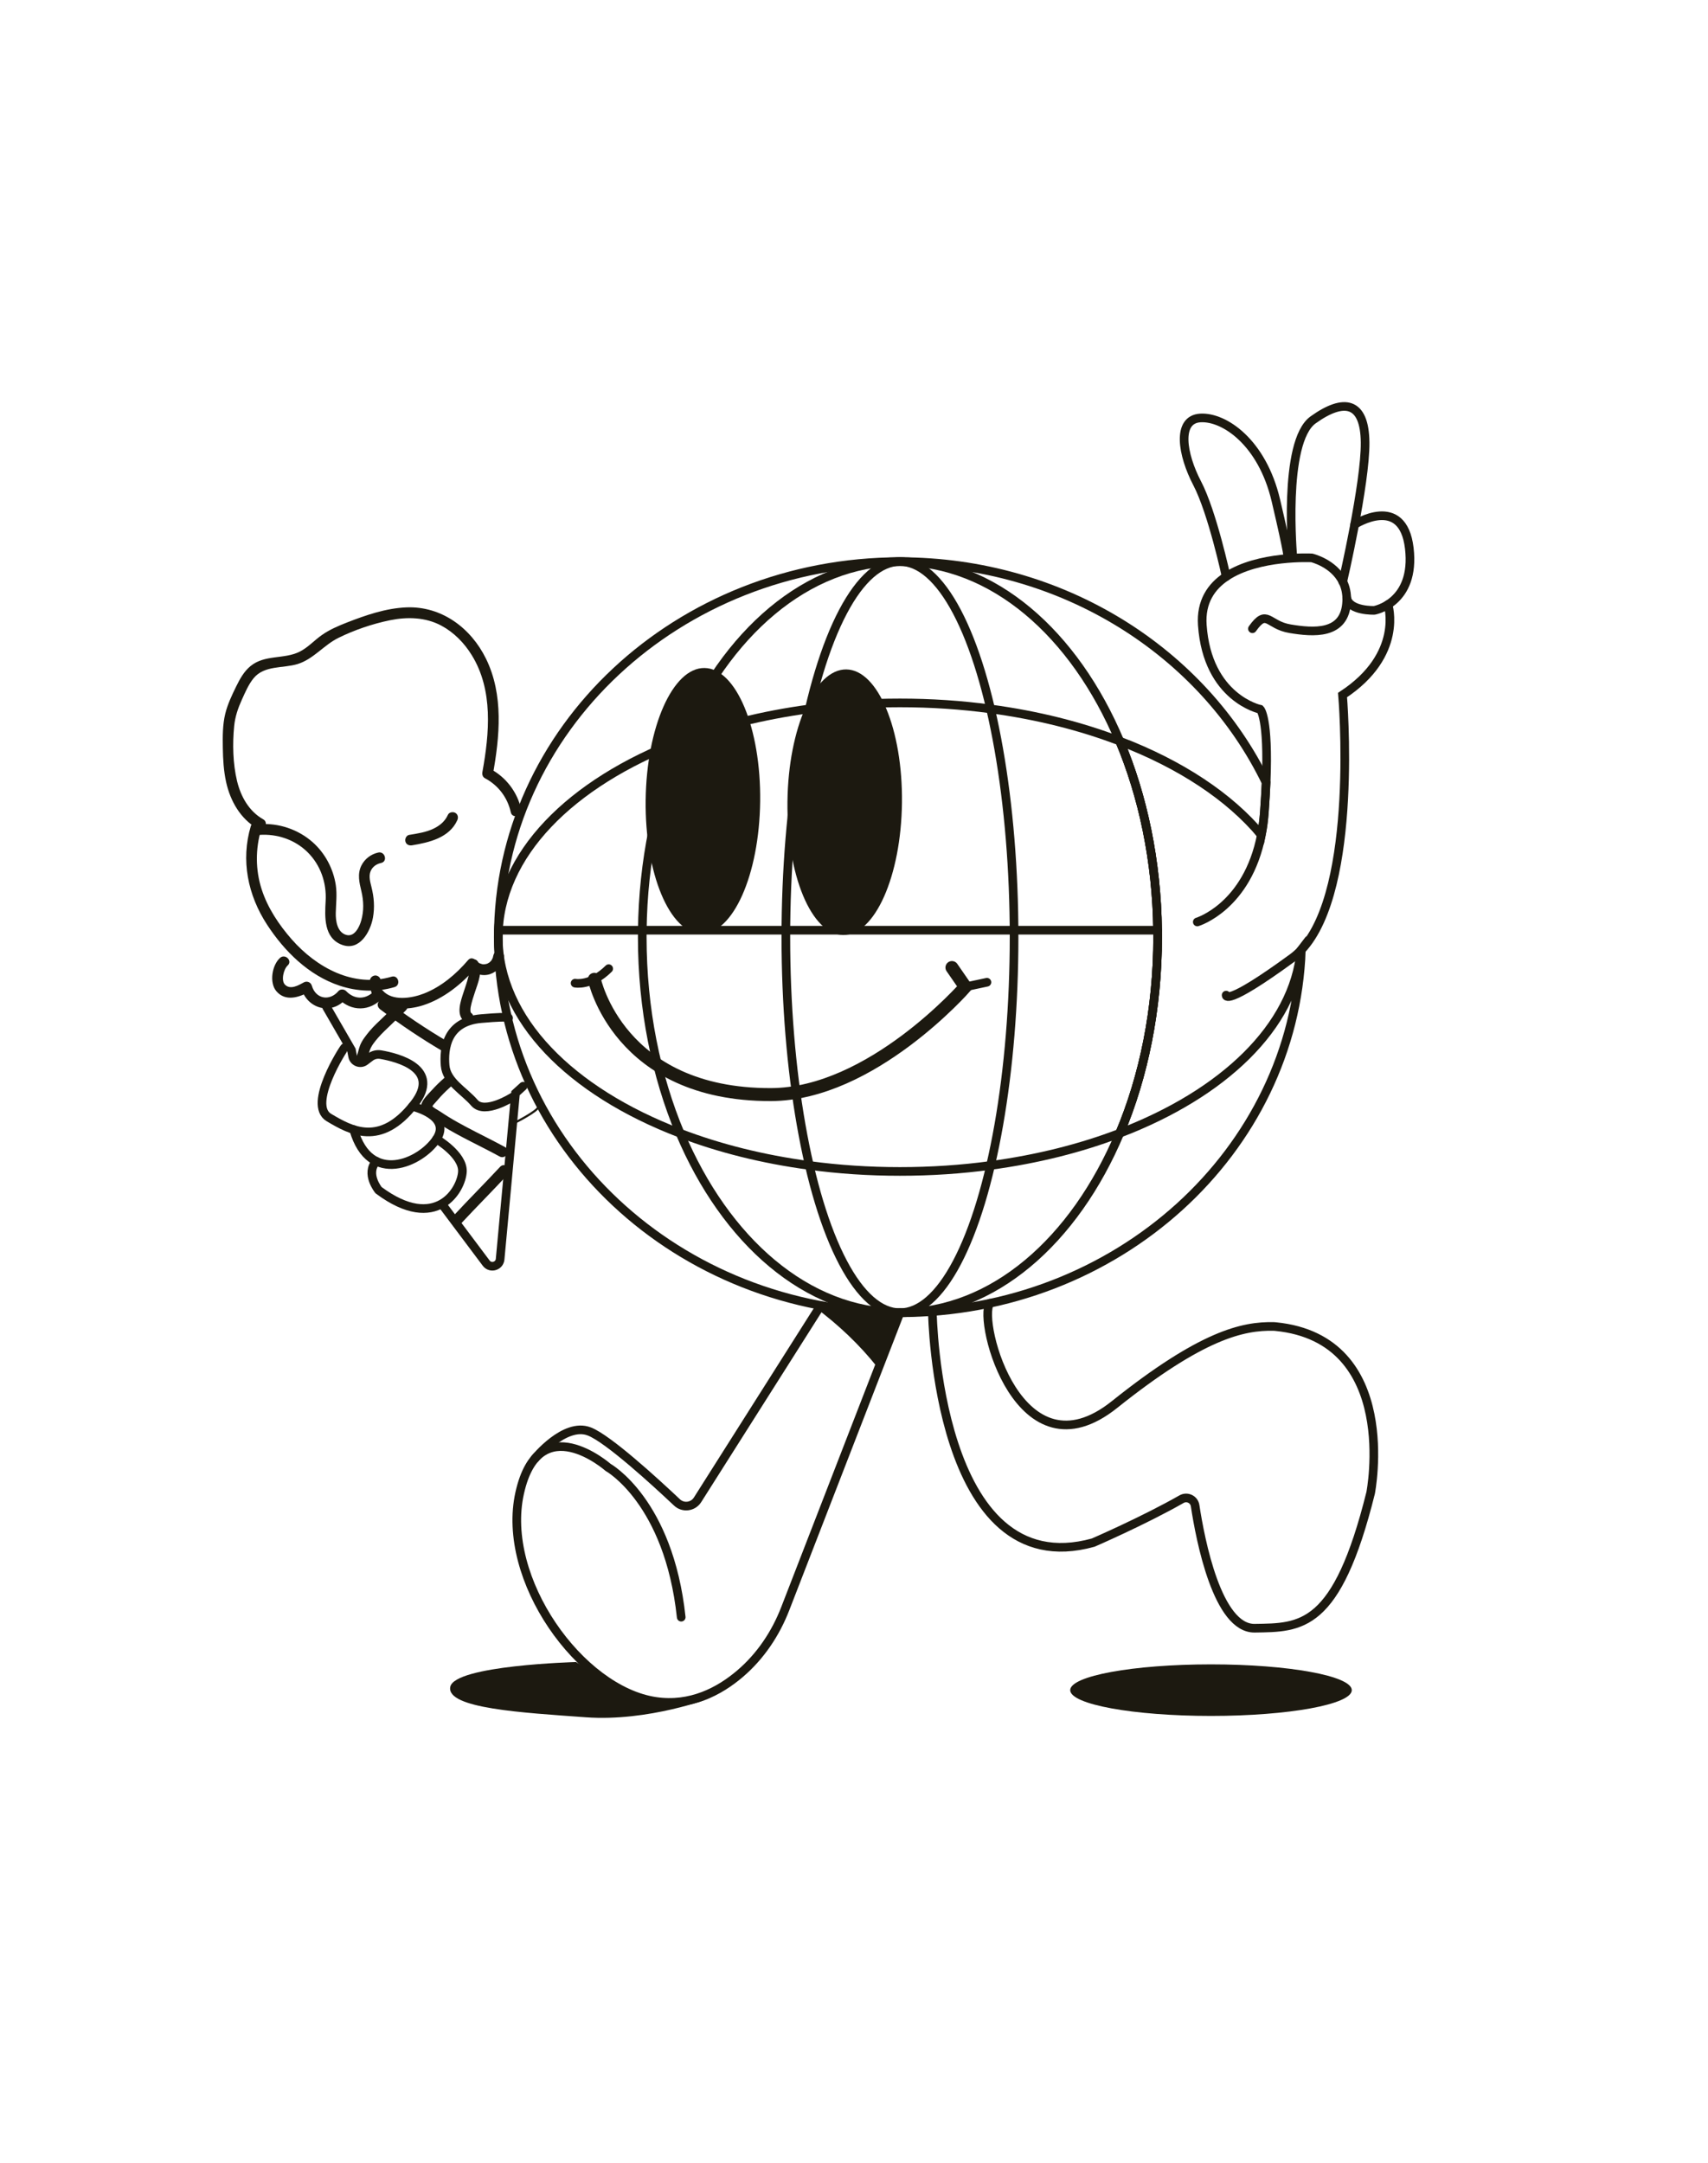 <?xml version="1.0" encoding="utf-8"?>
<!-- Generator: Adobe Illustrator 24.0.0, SVG Export Plug-In . SVG Version: 6.00 Build 0)  -->
<svg version="1.1" id="Capa_2" xmlns="http://www.w3.org/2000/svg" xmlns:xlink="http://www.w3.org/1999/xlink" x="0px" y="0px"
	 viewBox="0 0 395 500" style="enable-background:new 0 0 395 500;" xml:space="preserve">
<style type="text/css">
	.st0{fill:none;stroke:#1C1910;stroke-width:2;stroke-linecap:round;stroke-miterlimit:10;}
	.st1{fill:none;stroke:#1C1910;stroke-width:3;stroke-linecap:round;stroke-miterlimit:10;}
	.st2{fill:#1C1910;}
	.st3{fill:none;stroke:#1C1910;stroke-width:0.5;stroke-linecap:round;stroke-miterlimit:10;}
</style>
<path class="st0" d="M300.96,219.62c-1.67,46.6-42.59,83.88-92.84,83.88c-51.3,0-92.88-38.87-92.88-86.84
	c0-47.95,41.59-86.82,92.88-86.82c37.66,0,70.1,20.94,84.68,51.07c0,0,0,0,0,0.01c-0.09,2.01-0.22,4.28-0.4,6.81
	c-0.14,1.9-0.37,3.65-0.7,5.29c-7.35-8.83-18.72-16.33-32.74-21.68c5.37,12.77,8.56,27.72,8.75,43.73c0.01,0.53,0.01,1.06,0.01,1.59
	c0,16.62-3.2,32.15-8.76,45.34c23.96-9.15,40.21-24.58,41.9-42.28C300.89,219.69,300.93,219.66,300.96,219.62z"/>
<path class="st0" d="M267.72,216.66c0,16.62-3.2,32.15-8.76,45.34c-10.47,24.89-29.33,41.5-50.84,41.5
	c-21.5,0-40.35-16.61-50.84-41.5c-5.54-13.19-8.75-28.72-8.75-45.34c0-0.53,0-1.06,0.01-1.59c0.19-16,3.36-30.96,8.73-43.73
	c10.49-24.89,29.33-41.5,50.84-41.5c21.5,0,40.37,16.61,50.84,41.5c5.37,12.77,8.56,27.72,8.75,43.73
	C267.72,215.59,267.72,216.13,267.72,216.66z"/>
<ellipse class="st0" cx="208.13" cy="216.66" rx="26.39" ry="86.83"/>
<path class="st0" d="M267.72,216.66c0,16.62-3.2,32.15-8.76,45.34c-8.99,3.45-19.08,5.99-29.88,7.44
	c-6.74,0.92-13.75,1.39-20.96,1.39s-14.22-0.47-20.96-1.39c-10.8-1.45-20.89-3.99-29.88-7.44c-25.33-9.67-42.05-26.36-42.05-45.34
	c0-18.96,16.72-35.65,42.05-45.32c8.99-3.45,19.08-5.99,29.88-7.44c6.74-0.92,13.75-1.39,20.96-1.39s14.22,0.47,20.96,1.39
	c10.8,1.45,20.89,3.99,29.88,7.44c5.37,12.77,8.56,27.72,8.75,43.73C267.72,215.59,267.72,216.13,267.72,216.66z"/>
<line class="st0" x1="267.7" y1="215.06" x2="115.33" y2="215.06"/>
<path class="st0" d="M289.64,145.36c3.4-4.78,3.51-0.85,8.72,0c5.21,0.86,12.77,1.61,13.09-6.38c0.07-1.78-0.29-3.28-0.9-4.5
	c-2.11-4.3-7.18-5.5-7.18-5.5s-12.33-0.65-19.79,4.31c-3.48,2.31-5.9,5.85-5.53,11.22c1.18,16.92,13.4,19.48,13.4,19.48
	s1.98,1.9,1.36,16.91c0,0,0,0,0,0.01c-0.09,2.01-0.22,4.28-0.4,6.81c-0.14,1.9-0.37,3.65-0.7,5.29
	c-3.26,16.69-14.82,20.14-14.82,20.14"/>
<path class="st0" d="M299,128.96c0,0-2.45-26.79,4.68-31.89c7.13-5.11,11.92-4.26,12.02,5.21s-5.17,32.22-5.17,32.22"/>
<path class="st0" d="M313.29,121.25c0,0,11.14-7.16,12.63,5.5c1.49,12.66-8.09,14.36-8.09,14.36s-5.76,0.21-6.38-2.87"/>
<path class="st0" d="M283.56,230.07c0,0-0.53,2.97,15.33-8.62c0.69-0.5,1.35-1.09,1.97-1.74c0.03-0.03,0.07-0.06,0.1-0.1
	c13.4-14.19,9.52-58.92,9.52-58.92c14.26-9.37,10.52-20.92,10.52-20.92"/>
<path class="st0" d="M283.57,133.3c0,0-3.19-14.85-6.7-21.56c-3.51-6.7-4.79-14.79,0.74-15.11c5.53-0.32,14.29,5.63,17.45,19.05
	s2.77,13.27,2.77,13.27"/>
<path class="st0" d="M208.13,303.49l-26.52,68.4c-2.24,5.79-5.76,11.05-10.48,15.07c-4.79,4.08-11.42,7.58-19.5,6.39
	c-17.4-2.55-35.91-28.25-31.44-48.2c4.47-19.95,20.43-5.91,20.43-5.91s14.05,7.82,16.92,34.64"/>
<path class="st0" d="M123.68,337.25c0,0,6.87-8.54,12.62-6.3c4.33,1.68,15.17,11.6,20.26,16.4c1.42,1.34,3.7,1.05,4.75-0.59
	l28.17-44.45"/>
<path class="st0" d="M215.63,303.49c0,0,0.96,63.21,37.19,53.15c0,0,11.69-5.06,20.42-10.04c1.3-0.74,2.93,0.03,3.15,1.51
	c1.21,7.97,5.17,28.45,13.78,28.32c10.69-0.16,18.99,0.16,26.81-31.28c0,0,6.99-35.58-21.98-38.45c-0.14-0.01-0.27-0.02-0.41-0.03
	c-7.16-0.17-16.72,1.97-36.83,18.04c-22.01,17.6-31.72-19.26-28.85-23.41"/>
<path class="st0" d="M133,227.3c0,0,3.67,0.74,7.77-3.35"/>
<path class="st1" d="M220.15,223.69l3.09,4.47c0,0-21.69,24.84-44.96,24.9c-35.27,0.09-40.83-26.65-40.83-26.65"/>
<line class="st0" x1="228.24" y1="227.09" x2="223.23" y2="228.16"/>
<path class="st0" d="M79.69,242.2c-0.21,0.11-8.67,13.19-3.62,16.17c5.05,2.98,11.86,6.92,19.69-3.09
	c6.43-8.23-3.87-10.8-7.73-11.46c-0.85-0.14-1.72,0.07-2.41,0.59l-1.2,0.91c-1.07,0.81-2.62,0.21-2.87-1.11l-0.27-1.43l-5.75-9.95"
	/>
<path class="st0" d="M95.36,255.79c0,0,9.18,2.13,5.59,7.56c-3.59,5.43-15.4,10.89-19.15-2.2"/>
<path class="st0" d="M100.95,263.35c0,0,6.14,3.59,5.99,7.48c-0.16,4.13-5.99,14.31-19.39,4.33c0,0-3.13-3.8-0.53-6.69"/>
<path class="st0" d="M102.54,278.83l9.9,13.2c0.98,1.31,3.07,0.72,3.22-0.91l3.56-38.39l1.76-1.6"/>
<path class="st0" d="M118.58,253.61c0,0-6.46,4.15-8.86,1.36c-2.39-2.79-6.46-4.87-6.78-8.62s0.24-10.14,8.3-10.85s6.19,0,6.19,0"/>
<g>
	
		<ellipse transform="matrix(0.012 -1 1 0.012 7.466 378.64)" class="st2" cx="195.4" cy="185.54" rx="30.7" ry="13.24"/>
	
		<ellipse transform="matrix(0.012 -1 1 0.012 -24.603 345.503)" class="st2" cx="162.59" cy="185.21" rx="30.7" ry="13.24"/>
	<path class="st2" d="M164.39,392.55c0,0-14.36,5.53-28.94,4.47S103.17,395,104.13,390s29.09-5.75,29.09-5.75l10.53,6.45
		C142.38,391.75,157.73,395.51,164.39,392.55z"/>
	<ellipse class="st2" cx="280.06" cy="390.75" rx="32.56" ry="5.96"/>
	<path class="st2" d="M188.44,302.21c5.49,4.09,10.35,8.69,14.47,13.89l4.63-12.34L188.44,302.21z"/>
</g>
<g>
	<path class="st3" d="M119.14,259.52c0,0,5.12-2.58,5.35-3.58"/>
	<g>
		<g>
			<path class="st2" d="M64.76,221.46c-1.86,1.67-2.53,5.74-0.84,7.71c2.11,2.45,5.22,1.43,7.62,0.11c-0.61-0.25-1.22-0.5-1.84-0.75
				c1.38,4.77,7.04,6.26,10.34,2.36c-0.59,0-1.18,0-1.77,0c2.96,3.05,7.33,2.98,10.2-0.17c-0.59,0-1.18,0-1.77,0
				c2.59,3.06,7.67,2.81,11.13,1.7c4.74-1.52,8.99-4.91,12.18-8.67c1.04-1.22-0.72-3-1.77-1.77c-2.74,3.23-6.26,6.2-10.25,7.74
				c-2.77,1.07-7.32,1.83-9.52-0.76c-0.42-0.5-1.34-0.47-1.77,0c-1.96,2.15-4.61,2.28-6.66,0.17c-0.44-0.46-1.33-0.51-1.77,0
				c-2.04,2.41-5.26,1.84-6.16-1.26c-0.23-0.79-1.12-1.14-1.84-0.75c-1.23,0.67-3.12,1.8-4.37,0.52c-0.95-0.96-0.3-3.59,0.62-4.42
				C67.73,222.15,65.96,220.39,64.76,221.46L64.76,221.46z"/>
		</g>
	</g>
	<g>
		<g>
			<path class="st2" d="M108.4,223.65c0.17,0.29,0-0.14,0.04,0.06c0.02,0.11,0.05,0.22,0.08,0.33c0.07,0.25,0.01-0.22,0,0.02
				c-0.01,0.13,0.01,0.26,0.01,0.38c0,0.14-0.02,0.27-0.03,0.41c-0.03,0.35,0.05-0.26-0.01,0.1c-0.05,0.31-0.12,0.61-0.19,0.92
				c-0.3,1.24-0.74,2.43-1.13,3.64c-0.6,1.85-1.76,5.06,0.15,6.55c0.53,0.41,1.25,0.52,1.77,0c0.43-0.43,0.54-1.35,0-1.77
				c-0.08-0.06-0.15-0.14-0.23-0.21c0.24,0.19,0.03,0.09-0.01-0.06c-0.07-0.22,0.03,0.26,0.01,0.01c-0.01-0.1-0.05-0.22-0.07-0.32
				c0.07,0.34,0.01,0.07,0.01-0.02c0-0.13,0-0.25,0-0.38c0.01-0.14,0.02-0.27,0.04-0.41c-0.03,0.23,0,0,0.02-0.1
				c0.23-1.21,0.63-2.37,1.01-3.53c0.67-2.03,1.88-4.84,0.68-6.89C109.75,221,107.59,222.26,108.4,223.65L108.4,223.65z"/>
		</g>
	</g>
	<g>
		<g>
			<path class="st2" d="M108.43,223.89c1.18,1.32,3.22,1.9,4.91,1.32c0.83-0.29,1.59-0.78,2.13-1.47c0.62-0.78,0.96-1.62,1.08-2.61
				c0.08-0.65-0.63-1.28-1.25-1.25c-0.74,0.03-1.17,0.55-1.25,1.25c0.04-0.37-0.03,0.08-0.05,0.17c-0.02,0.08-0.05,0.16-0.08,0.25
				c-0.05,0.16-0.02-0.01,0.03-0.06c-0.09,0.1-0.15,0.3-0.22,0.42c-0.04,0.06-0.08,0.12-0.12,0.18c-0.13,0.19,0.12-0.12,0.01-0.01
				c-0.1,0.1-0.19,0.21-0.3,0.31c-0.03,0.03-0.12,0.14-0.16,0.14c0.13-0.1,0.16-0.12,0.08-0.06c-0.02,0.02-0.05,0.03-0.07,0.05
				c-0.13,0.09-0.27,0.17-0.41,0.24c-0.14,0.08-0.01-0.01,0.06-0.02c-0.08,0.01-0.17,0.06-0.24,0.09c-0.1,0.03-0.34,0.04-0.43,0.1
				c0.08-0.06,0.25-0.02,0.03-0.01c-0.07,0.01-0.15,0.01-0.22,0.01c-0.11,0-0.35,0.03-0.44-0.02c0.17,0.02,0.21,0.03,0.11,0.01
				c-0.03,0-0.06-0.01-0.09-0.02c-0.07-0.01-0.14-0.03-0.21-0.05c-0.14-0.04-0.28-0.12-0.42-0.14c0.15,0.06,0.18,0.08,0.1,0.04
				c-0.04-0.02-0.08-0.04-0.12-0.06c-0.06-0.03-0.13-0.07-0.19-0.11c-0.06-0.04-0.12-0.08-0.18-0.12c-0.19-0.13,0.12,0.11,0.01,0.01
				c-0.12-0.11-0.24-0.22-0.34-0.34c-0.44-0.49-1.33-0.48-1.77,0C107.95,222.65,107.97,223.37,108.43,223.89L108.43,223.89z"/>
		</g>
	</g>
	<g>
		<g>
			<path class="st2" d="M88.5,229.47c-0.19-0.58-0.32-1.18-0.4-1.78c0.01,0.11,0.03,0.22,0.04,0.33c-0.05-0.42-0.08-0.83-0.09-1.25
				c0-0.32-0.14-0.65-0.37-0.88c-0.22-0.22-0.57-0.38-0.88-0.37c-0.67,0.03-1.26,0.55-1.25,1.25c0.01,1.14,0.19,2.28,0.54,3.37
				c0.1,0.31,0.29,0.58,0.57,0.75c0.27,0.16,0.66,0.22,0.96,0.13c0.3-0.1,0.59-0.29,0.75-0.57C88.53,230.15,88.6,229.8,88.5,229.47
				L88.5,229.47z"/>
		</g>
	</g>
	<g>
		<g>
			<path class="st2" d="M58,191c-2.35,7.9-0.68,15.97,3.77,22.79c4.02,6.16,9.63,11.71,16.73,14.08c4.1,1.37,8.58,1.58,12.74,0.34
				c1.54-0.46,0.88-2.87-0.66-2.41c-8.81,2.63-17.41-2.13-23.12-8.63c-2.94-3.35-5.55-7.25-6.93-11.51c-1.48-4.55-1.48-9.42-0.11-14
				C60.87,190.12,58.46,189.46,58,191L58,191z"/>
		</g>
	</g>
	<g>
		<g>
			<path class="st2" d="M60.02,193.02c4.06-0.27,8.14,1.09,11.07,3.96c3.04,2.98,4.46,7.11,4.22,11.32
				c-0.21,3.68-0.46,8.57,3.79,10.14c4.05,1.5,6.56-2.99,7.15-6.29c0.43-2.38,0.25-4.69-0.33-7.02c-0.29-1.2-0.71-2.56-0.2-3.75
				c0.44-1.02,1.36-1.64,2.42-1.87c1.57-0.34,0.91-2.75-0.66-2.41c-1.68,0.37-3.14,1.47-3.91,3.02c-0.95,1.9-0.48,3.94,0,5.9
				c0.54,2.25,0.61,4.52-0.02,6.76c-0.41,1.47-1.53,3.91-3.46,3.37c-2.11-0.59-2.48-3.27-2.44-5.08c0.05-2.16,0.33-4.25,0.01-6.41
				c-0.56-3.79-2.49-7.43-5.38-9.97c-3.35-2.95-7.81-4.44-12.26-4.15C58.42,190.62,58.41,193.12,60.02,193.02L60.02,193.02z"/>
		</g>
	</g>
	<g>
		<g>
			<path class="st2" d="M60.87,189.42c-3.29-1.86-5.18-5.25-6.05-8.85c-0.97-4.03-1.07-8.63-0.66-12.75
				c0.21-2.12,0.89-4.12,1.77-6.05c0.77-1.69,1.54-3.53,2.72-4.97c2.49-3.03,6.79-2.24,10.18-3.28c3.64-1.12,6.05-4.38,9.42-6.04
				c3.72-1.84,7.91-3.26,11.97-4.09c3.98-0.81,8.18-0.7,11.82,1.24c2.94,1.57,5.33,4.02,7.07,6.85c4.99,8.09,4.07,18.07,2.45,27.02
				c-0.1,0.53,0.06,1.14,0.57,1.41c3.1,1.64,5.24,4.46,6,7.89c0.35,1.57,2.76,0.91,2.41-0.66c-0.89-4.01-3.52-7.46-7.15-9.38
				c0.19,0.47,0.38,0.94,0.57,1.41c1.61-8.87,2.54-18.5-1.56-26.87c-3.49-7.12-10.27-12.2-18.4-11.88
				c-4.75,0.19-9.34,1.78-13.74,3.49c-2.05,0.8-4.09,1.67-5.89,2.95c-1.71,1.21-3.17,2.85-5.06,3.8c-3.62,1.81-8.06,0.62-11.37,3.33
				c-1.52,1.24-2.48,3-3.33,4.73c-0.99,2.02-1.98,4.1-2.52,6.3c-0.62,2.57-0.6,5.24-0.56,7.87c0.04,2.65,0.19,5.32,0.76,7.91
				c0.96,4.37,3.32,8.54,7.3,10.79C61.01,192.37,62.27,190.21,60.87,189.42L60.87,189.42z"/>
		</g>
	</g>
	<g>
		<g>
			<path class="st2" d="M95.29,195.43c3.96-0.65,8.63-1.74,10.46-5.79c0.28-0.61,0.18-1.34-0.45-1.71
				c-0.54-0.31-1.43-0.17-1.71,0.45c-0.67,1.48-1.82,2.46-3.29,3.18c-1.75,0.86-3.77,1.15-5.67,1.46c-0.67,0.11-1.04,0.94-0.87,1.54
				C93.94,195.27,94.62,195.54,95.29,195.43L95.29,195.43z"/>
		</g>
	</g>
	<g>
		<g>
			<path class="st2" d="M116.81,265.21c-2.93-1.6-5.93-3.05-8.88-4.61c-1.4-0.74-2.79-1.51-4.14-2.34
				c-0.69-0.42-1.37-0.86-2.04-1.31c-0.4-0.27-1.84-0.99-1.92-1.45c0,0.22,0,0.44,0,0.66c0.1-0.53,0.65-1.01,0.99-1.41
				c0.37-0.44,0.75-0.86,1.13-1.28c0.81-0.87,1.68-1.7,2.57-2.49c1.21-1.06-0.56-2.82-1.77-1.77c-1.02,0.89-1.98,1.83-2.89,2.83
				c-0.79,0.87-1.93,1.92-2.34,3.04c-0.49,1.34,0.4,2.21,1.4,2.94c1.09,0.79,2.21,1.53,3.35,2.24c4.27,2.64,8.87,4.7,13.27,7.11
				C116.96,268.14,118.22,265.98,116.81,265.21L116.81,265.21z"/>
		</g>
	</g>
	<g>
		<g>
			<path class="st2" d="M106.61,282.89c3.56-3.83,7.26-7.52,10.82-11.36c1.09-1.18-0.67-2.95-1.77-1.77
				c-3.56,3.83-7.26,7.52-10.82,11.36C103.75,282.3,105.51,284.07,106.61,282.89L106.61,282.89z"/>
		</g>
	</g>
	<g>
		<g>
			<path class="st2" d="M103.56,240.83c-4.96-2.92-9.75-6.13-14.34-9.61c-0.54-0.41-1.4-0.09-1.71,0.45
				c-0.38,0.64-0.09,1.3,0.45,1.71c4.59,3.48,9.38,6.69,14.34,9.61C103.69,243.81,104.94,241.64,103.56,240.83L103.56,240.83z"/>
		</g>
	</g>
	<g>
		<g>
			<path class="st2" d="M92.08,231.83c-1.12,1.08-2.23,2.17-3.35,3.25c-1.1,1.07-2.26,2.1-3.24,3.27c-0.85,1.03-1.77,2.15-2.25,3.41
				c-0.37,0.96-0.46,2.09-1.07,2.94c-0.39,0.55-0.1,1.39,0.45,1.71c0.63,0.37,1.32,0.1,1.71-0.45c0.64-0.89,0.83-2.03,1.16-3.05
				c0.35-1.09,1.18-2.1,1.93-2.97c0.95-1.1,2.04-2.08,3.08-3.09c1.12-1.08,2.23-2.17,3.35-3.25
				C95.01,232.48,93.24,230.71,92.08,231.83L92.08,231.83z"/>
		</g>
	</g>
</g>
<g>
</g>
<g>
</g>
<g>
</g>
<g>
</g>
<g>
</g>
<g>
</g>
</svg>
